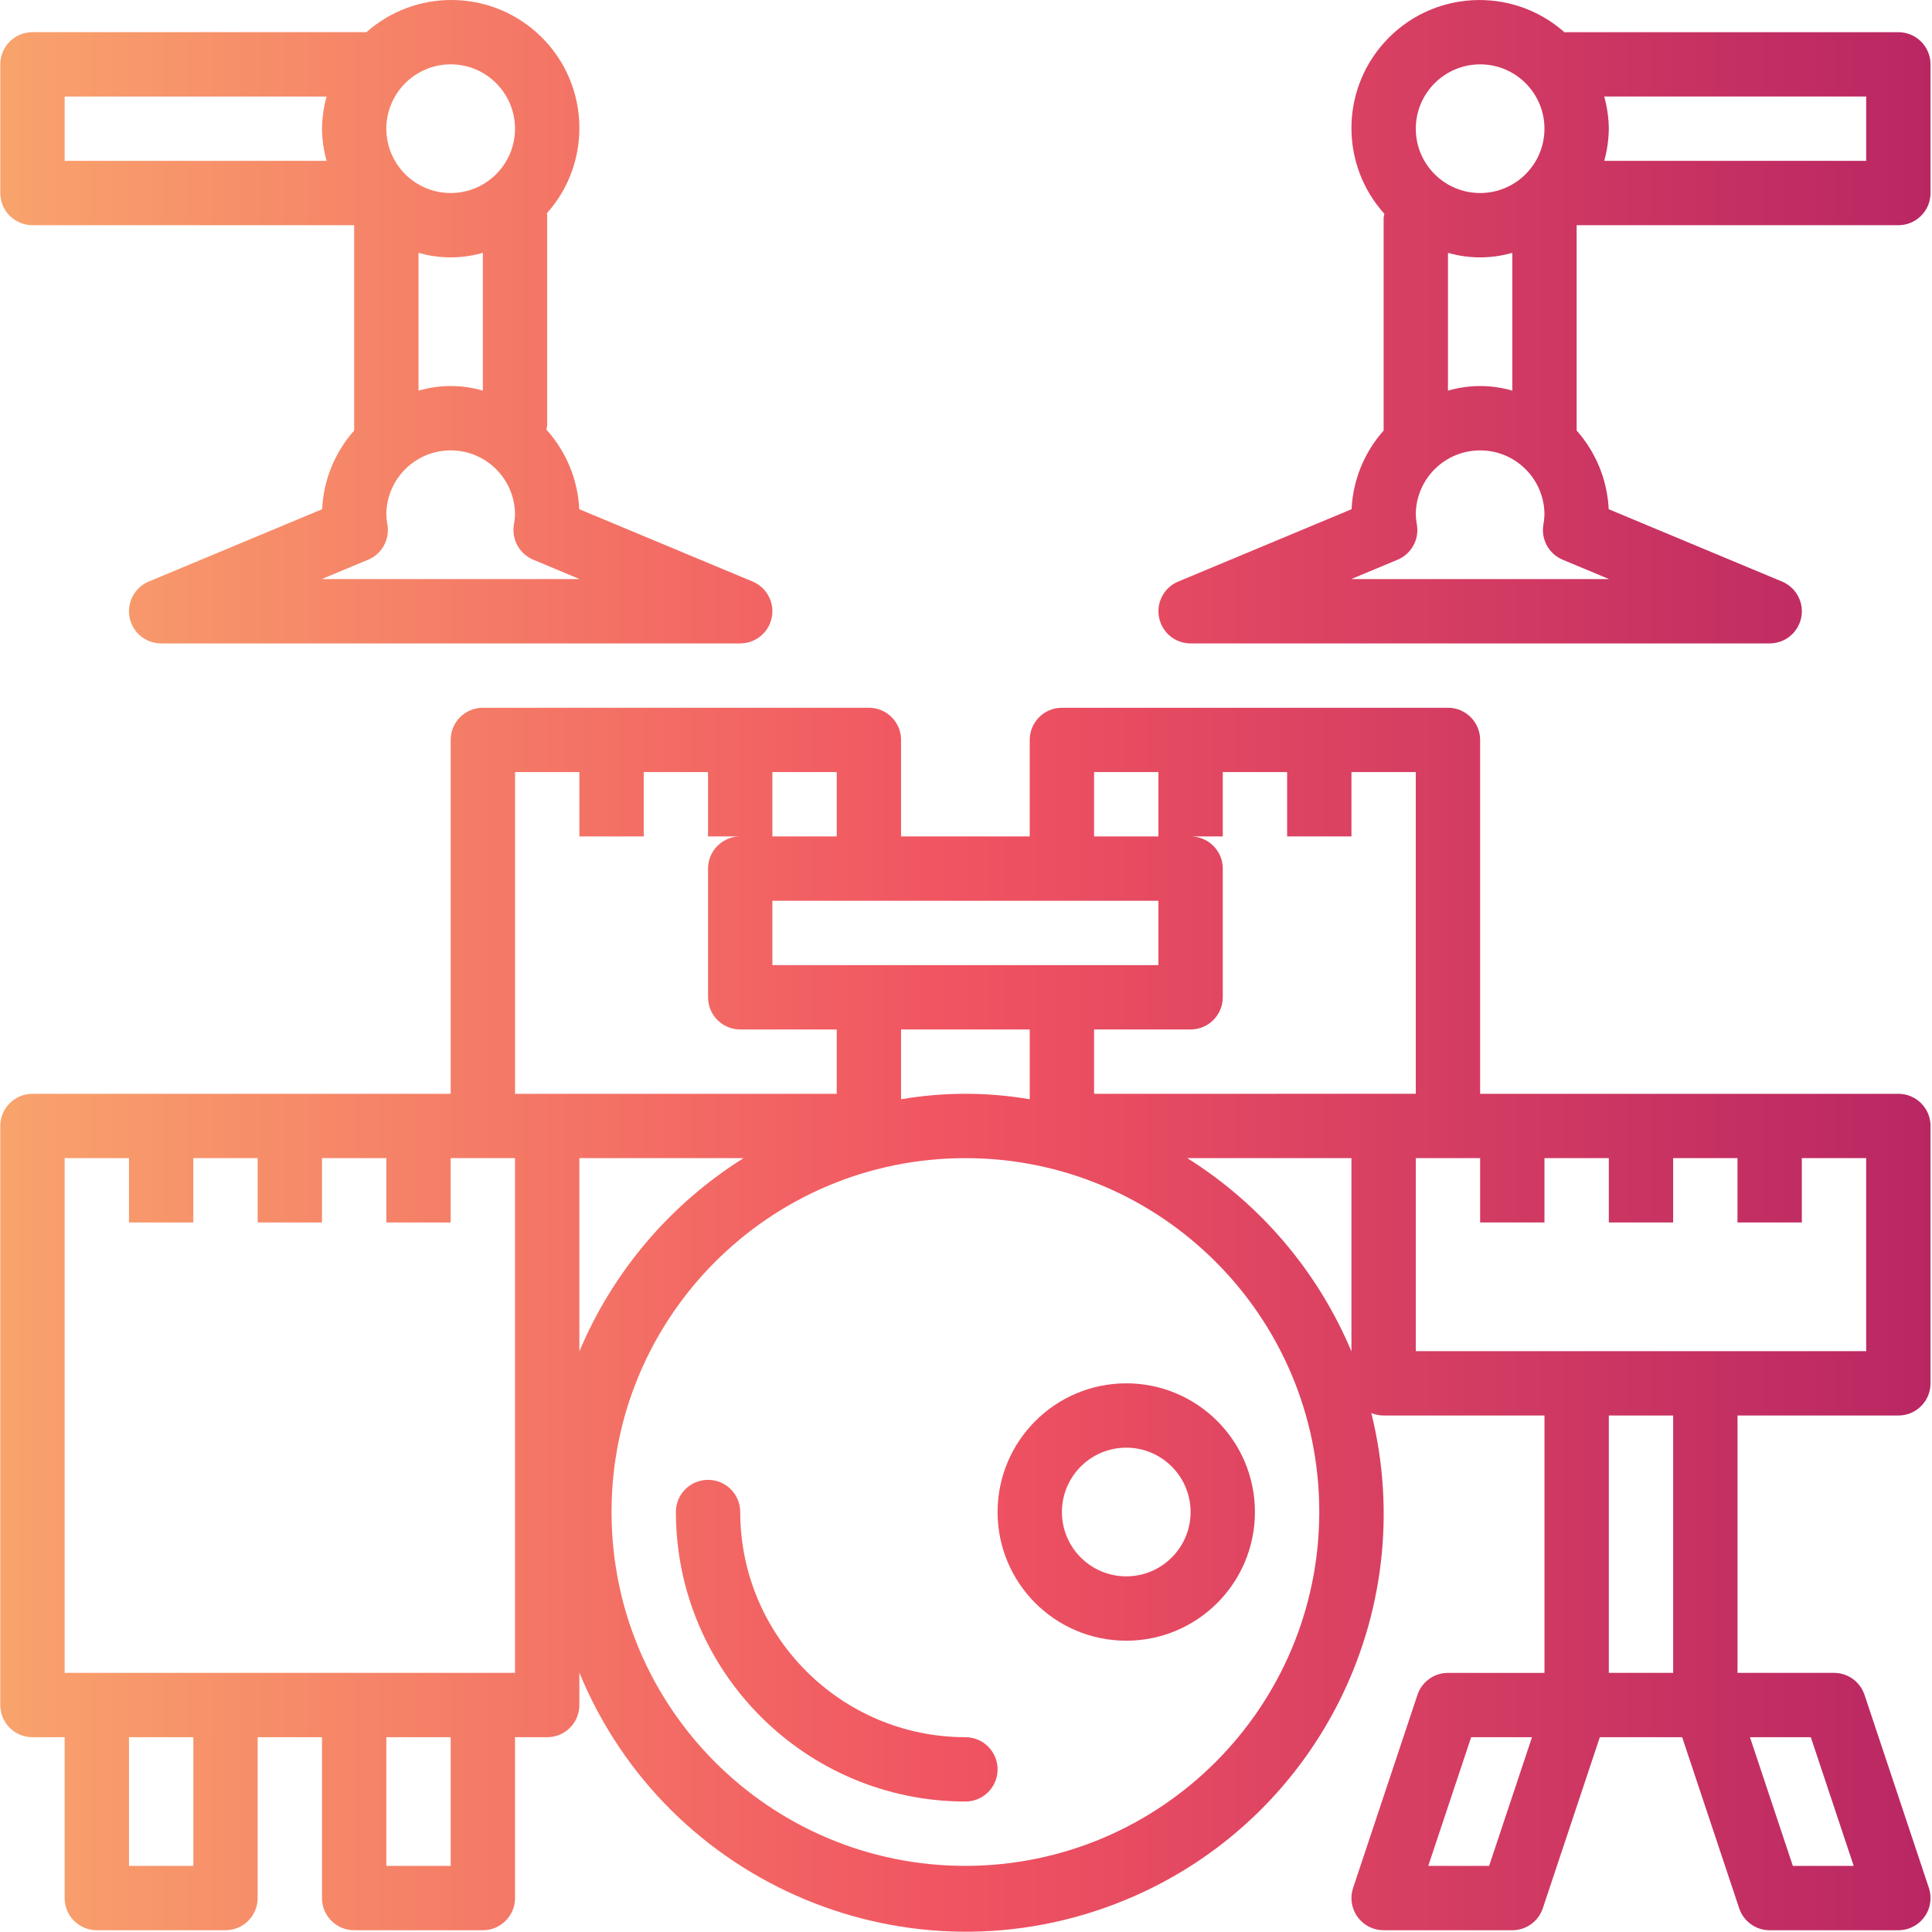 <svg height="481pt" viewBox="0 0 481 481.074" width="481pt" xmlns="http://www.w3.org/2000/svg" xmlns:xlink="http://www.w3.org/1999/xlink"><linearGradient id="a"><stop offset="0" stop-color="#f9a86d"/><stop offset=".503" stop-color="#f05361"/><stop offset="1" stop-color="#b72563"/></linearGradient><linearGradient id="b" gradientTransform="matrix(1 0 0 -1 -.148 487.926)" gradientUnits="userSpaceOnUse" x1="-14.449" x2="490.09" xlink:href="#a" y1="79.401" y2="79.401"/><linearGradient id="c" gradientTransform="matrix(1 0 0 -1 -.148 487.926)" gradientUnits="userSpaceOnUse" x1="-14.449" x2="490.09" xlink:href="#a" y1="111.448" y2="111.448"/><linearGradient id="d" gradientTransform="matrix(1 0 0 -1 -.148 487.926)" gradientUnits="userSpaceOnUse" x1="-14.449" x2="490.09" xlink:href="#a" y1="159.334" y2="159.334"/><linearGradient id="e" gradientTransform="matrix(1 0 0 -1 -.148 487.926)" gradientUnits="userSpaceOnUse" x1="-14.449" x2="490.09" xlink:href="#a" y1="407.882" y2="407.882"/><linearGradient id="f" gradientTransform="matrix(1 0 0 -1 -.148 487.926)" gradientUnits="userSpaceOnUse" x1="-14.449" x2="490.09" xlink:href="#a" y1="407.879" y2="407.879"/><path d="m240.352 432.57c-30.953-.039-56.035-25.121-56.074-56.074 0-4.426-3.586-8.012-8.008-8.012-4.426 0-8.012 3.586-8.012 8.012.043 39.797 32.297 72.051 72.094 72.094 4.426 0 8.012-3.586 8.012-8.012s-3.586-8.008-8.012-8.008zm0 0" fill="url(#b)"/><path d="m248.363 376.496c0 17.695 14.344 32.043 32.043 32.043 17.695 0 32.039-14.348 32.039-32.043 0-17.695-14.344-32.043-32.039-32.043-17.691.02-32.023 14.355-32.043 32.043zm48.062 0c0 8.848-7.172 16.02-16.02 16.02s-16.02-7.172-16.02-16.02 7.172-16.02 16.02-16.02c8.844.008 16.008 7.176 16.02 16.02zm0 0" fill="url(#c)"/><path d="m472.656 272.359h-104.137v-88.117c0-4.422-3.582-8.008-8.008-8.008 0 0 0 0-.004 0h-96.125c-4.422-.004-8.008 3.582-8.012 8.004v.004 24.031h-32.043v-24.031c.004-4.422-3.582-8.008-8.004-8.008-.004 0-.004 0-.004 0h-96.129c-4.422-.004-8.008 3.582-8.008 8.004v.004 88.117h-104.137c-4.422 0-8.008 3.582-8.012 8.008v.004 144.188c0 4.422 3.586 8.012 8.008 8.012h.004 8.012v40.051c0 4.426 3.582 8.012 8.008 8.012h.004 32.043c4.422 0 8.008-3.582 8.008-8.008 0 0 0 0 0-.004v-40.051h16.023v40.051c-.004 4.426 3.582 8.012 8.004 8.012h.004 32.043c4.422 0 8.012-3.582 8.012-8.008 0 0 0 0 0-.004v-40.051h8.012c4.422 0 8.008-3.586 8.008-8.008v-.004-8.074c21.844 53.145 82.633 78.52 135.777 56.68 47.723-19.613 73.863-71.242 61.418-121.32.973.41 2.016.617 3.07.621h40.051v64.086h-24.031c-3.445-.004-6.508 2.203-7.594 5.473l-16.023 48.066c-1.402 4.191.859 8.727 5.055 10.129.82.273 1.676.414 2.543.414h32.043c3.445 0 6.508-2.207 7.594-5.477l14.195-42.586h20.504l14.195 42.586c1.086 3.27 4.148 5.477 7.594 5.477h32.043c4.422 0 8.008-3.582 8.008-8.004 0-.863-.137-1.723-.41-2.543l-16.023-48.062c-1.086-3.27-4.148-5.477-7.594-5.477h-24.031v-64.082h40.051c4.426 0 8.012-3.586 8.012-8.008v-.004-64.086c0-4.422-3.582-8.008-8.008-8.008-.004 0-.004 0-.008 0zm-101.898 192.25h-15.152l10.68-32.039h15.152zm80.105-32.039 10.676 32.039h-15.152l-10.676-32.039zm-178.469-240.316h16.02v16.02h-16.02zm-80.105 0h16.02v16.02h-16.02zm0 32.043h96.125v16.02h-96.125zm64.086 32.039v17.387c-10.605-1.82-21.441-1.82-32.043 0v-17.387zm-208.273 208.273h-16.023v-32.039h16.023zm64.082 0h-16.02v-32.039h16.02zm16.023-48.062h-112.148v-128.168h16.02v16.02h16.023v-16.02h16.02v16.02h16.02v-16.02h16.02v16.02h16.023v-16.02h16.02v128.168zm0-144.188v-80.105h16.02v16.02h16.02v-16.02h16.02v16.02h8.012c-4.422 0-8.008 3.586-8.012 8.008v.004 32.043c0 4.422 3.586 8.008 8.008 8.012h.004 24.031v16.02zm16.02 16.02h40.883c-18.258 11.453-32.535 28.258-40.883 48.129zm96.125 176.23c-48.664 0-88.113-39.449-88.113-88.113 0-48.664 39.449-88.117 88.113-88.117 48.664 0 88.117 39.453 88.117 88.117-.055 48.641-39.473 88.059-88.117 88.113zm96.125-128.102c-8.348-19.871-22.625-36.676-40.883-48.129h40.883zm-64.082-64.148v-16.02h24.031c4.422 0 8.008-3.586 8.012-8.008v-.004-32.043c0-4.422-3.586-8.008-8.008-8.012h-.004 8.012v-16.02h16.02v16.02h16.02v-16.02h16.02v80.105zm144.188 144.188h-16.02v-64.082h16.02zm48.066-80.105h-112.148v-48.062h16.02v16.02h16.02v-16.02h16.023v16.02h16.02v-16.02h16.02v16.02h16.02v-16.02h16.023v48.062zm0 0" fill="url(#d)"/><path d="m8.047 56.074h80.105v51.133c-4.82 5.426-7.637 12.336-7.977 19.586l-43.168 18.016c-4.082 1.703-6.016 6.391-4.312 10.477 1.246 2.984 4.16 4.926 7.395 4.926h144.188c4.426 0 8.012-3.586 8.012-8.008 0-3.234-1.945-6.148-4.926-7.395l-43.168-18.016c-.348-7.359-3.246-14.375-8.195-19.832.098-.352.168-.707.215-1.07v-52.32c0-.156-.082-.289-.09-.445 11.73-13.133 10.598-33.289-2.535-45.02-12.059-10.773-30.27-10.812-42.375-.094h-83.168c-4.422 0-8.008 3.582-8.012 8.008v.004 32.043c0 4.422 3.586 8.008 8.008 8.008zm104.137-40.051c8.848 0 16.02 7.172 16.02 16.02 0 8.848-7.172 16.02-16.02 16.02s-16.02-7.172-16.02-16.02c.008-8.844 7.176-16.012 16.02-16.02zm8.012 46.926v34.32c-5.234-1.523-10.789-1.523-16.02 0v-34.32c5.23 1.516 10.785 1.516 16.02 0zm-28.578 76.426c3.41-1.418 5.406-4.98 4.836-8.629-.164-.848-.262-1.711-.289-2.578 0-8.848 7.172-16.02 16.02-16.02s16.02 7.172 16.02 16.02c-.027.867-.125 1.73-.289 2.578-.57 3.648 1.426 7.211 4.836 8.629l11.531 4.816h-64.195zm-75.559-115.34h65.223c-.723 2.609-1.105 5.301-1.141 8.008.035 2.711.418 5.402 1.141 8.012h-65.223zm0 0" fill="url(#e)"/><path d="m472.656 8.012h-82.773c-.109 0-.203.059-.316.062-13.156-11.707-33.312-10.535-45.02 2.621-10.812 12.145-10.754 30.484.141 42.559-.09.324-.156.652-.199.984v52.969c-4.82 5.426-7.637 12.336-7.98 19.586l-43.164 18.016c-4.086 1.699-6.016 6.391-4.312 10.473 1.242 2.984 4.16 4.93 7.395 4.93h144.188c4.426 0 8.012-3.586 8.012-8.008 0-3.234-1.945-6.152-4.93-7.395l-43.164-18.016c-.344-7.25-3.16-14.16-7.98-19.586v-51.133h80.105c4.422 0 8.012-3.582 8.012-8.008 0 0 0 0 0-.004v-32.039c0-4.426-3.586-8.012-8.008-8.012 0 0 0 0-.004 0zm-104.137 8.012c8.848 0 16.02 7.172 16.02 16.02 0 8.848-7.172 16.02-16.02 16.02-8.848 0-16.02-7.172-16.02-16.02.008-8.844 7.176-16.012 16.02-16.02zm8.012 46.926v34.32c-5.234-1.523-10.789-1.523-16.02 0v-34.32c5.23 1.516 10.785 1.516 16.02 0zm24.086 81.242h-64.191l11.531-4.816c3.422-1.426 5.418-5.016 4.824-8.676-.164-.832-.258-1.68-.281-2.531 0-8.848 7.172-16.02 16.02-16.02 8.848 0 16.02 7.172 16.02 16.02-.027.867-.125 1.73-.289 2.578-.57 3.648 1.426 7.211 4.836 8.629zm64.031-104.137h-65.223c.719-2.609 1.102-5.301 1.137-8.012-.035-2.707-.418-5.398-1.137-8.012h65.223zm0 0" fill="url(#f)"/></svg>